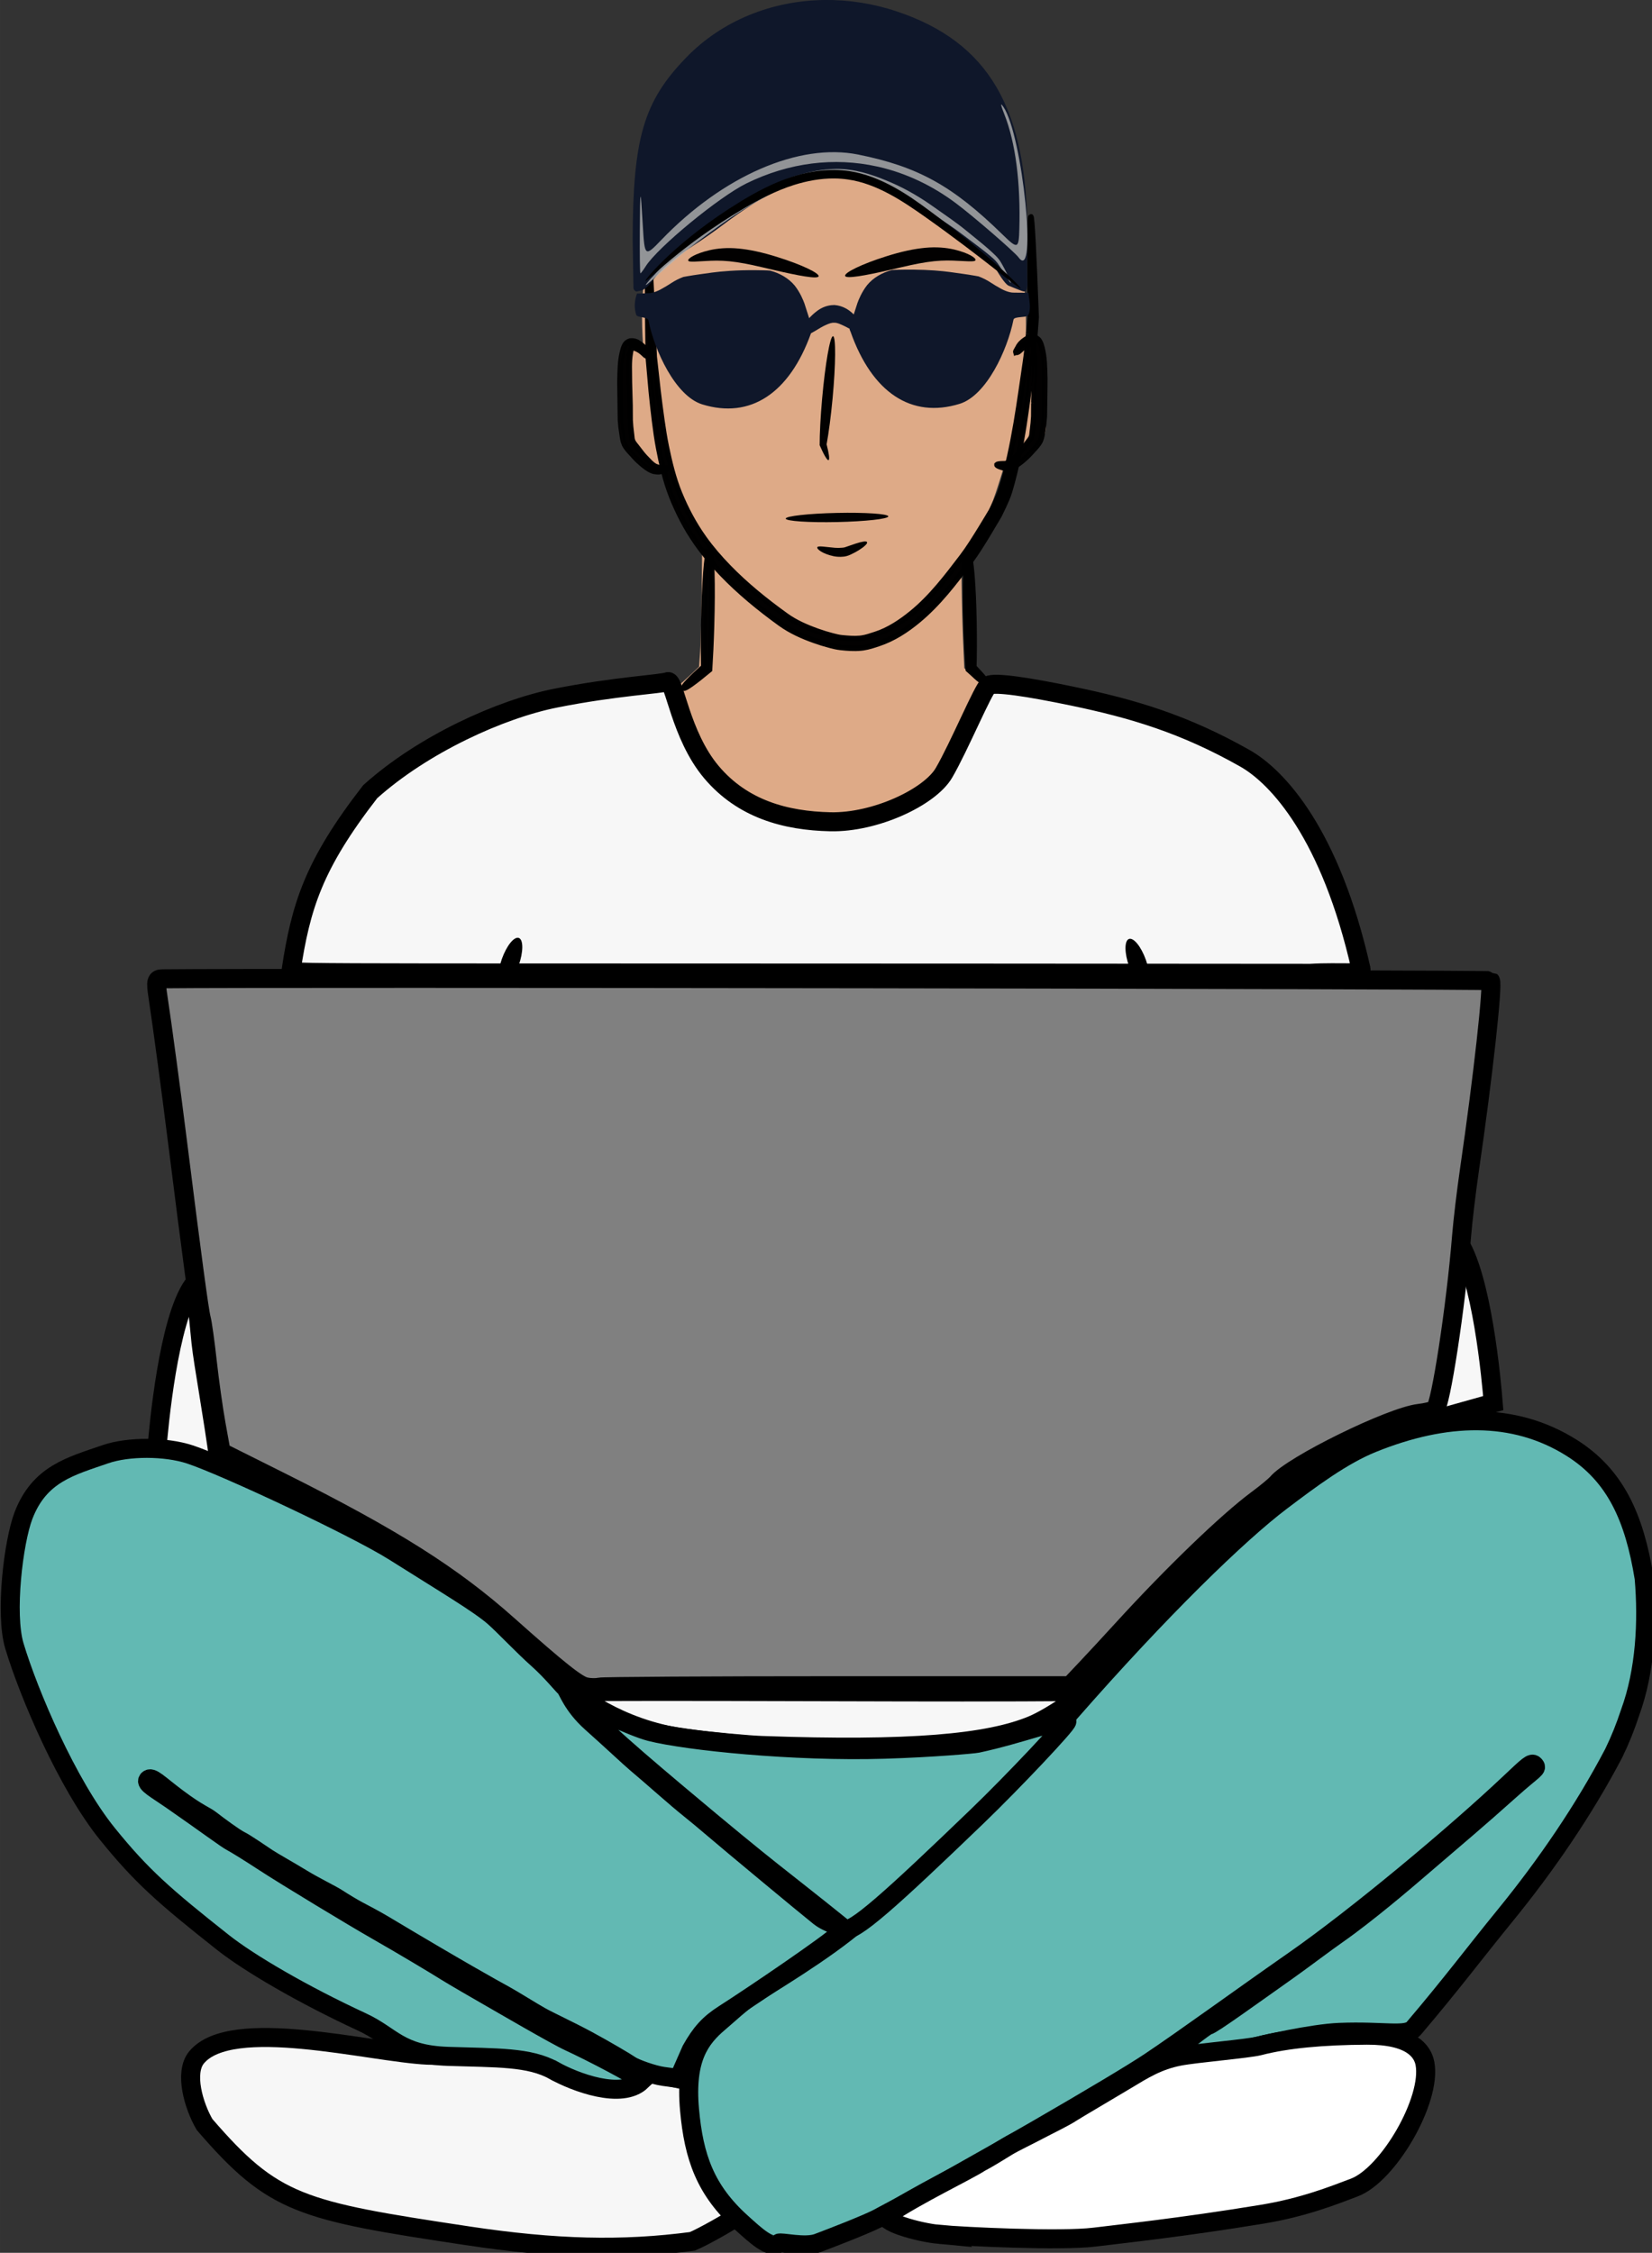 <?xml version="1.0" encoding="UTF-8" standalone="no"?>
<!-- Created with Inkscape (http://www.inkscape.org/) -->

<svg
   width="328.732"
   height="448.228"
   viewBox="0 0 86.977 118.594"
   version="1.1"
   id="svg1"
   inkscape:version="1.3.2 (091e20e, 2023-11-25, custom)"
   sodipodi:docname="imdamian_profile_img_v1.svg"
   inkscape:export-filename="..\imdamian_profile_img.png"
   inkscape:export-xdpi="96"
   inkscape:export-ydpi="96"
   xml:space="preserve"
   xmlns:inkscape="http://www.inkscape.org/namespaces/inkscape"
   xmlns:sodipodi="http://sodipodi.sourceforge.net/DTD/sodipodi-0.dtd"
   xmlns="http://www.w3.org/2000/svg"
   xmlns:svg="http://www.w3.org/2000/svg"><rect x="0" y="0" width="86.977" height="118.594" fill="#333333" stroke="none"/><style
     id="style1">#eyebrows {  }
</style><sodipodi:namedview
     id="namedview1"
     pagecolor="#ffffff"
     bordercolor="#999999"
     borderopacity="1"
     inkscape:showpageshadow="2"
     inkscape:pageopacity="0"
     inkscape:pagecheckerboard="0"
     inkscape:deskcolor="#d1d1d1"
     inkscape:document-units="mm"
     inkscape:zoom="0.64"
     inkscape:cx="100.78125"
     inkscape:cy="75.78125"
     inkscape:window-width="1522"
     inkscape:window-height="993"
     inkscape:window-x="389"
     inkscape:window-y="750"
     inkscape:window-maximized="0"
     inkscape:current-layer="g7"
     showgrid="true"
     inkscape:export-bgcolor="#ffffffff"
     showguides="false"><inkscape:grid
       id="grid1"
       units="mm"
       originx="-20.916"
       originy="-11.735"
       spacingx="1"
       spacingy="1"
       empcolor="#0099e5"
       empopacity="0.302"
       color="#0099e5"
       opacity="0.149"
       empspacing="5"
       dotted="false"
       gridanglex="30"
       gridanglez="30"
       visible="true" /></sodipodi:namedview><defs
     id="defs1"><inkscape:path-effect
       effect="skeletal"
       id="path-effect1"
       is_visible="true"
       lpeversion="1"
       pattern="M 0,4.992 C 0,2.236 2.236,0 4.992,0 c 2.756,0 4.992,2.236 4.992,4.992 0,2.756 -2.236,4.992 -4.992,4.992 C 2.236,9.984 0,7.748 0,4.992 Z"
       copytype="single_stretched"
       prop_scale="0.075"
       scale_y_rel="false"
       spacing="0"
       normal_offset="0"
       tang_offset="0"
       prop_units="false"
       vertical_pattern="false"
       hide_knot="false"
       fuse_tolerance="0" /><inkscape:path-effect
       effect="skeletal"
       id="path-effect263605-5-40"
       is_visible="true"
       lpeversion="1"
       pattern="M 0,18.868 C 0,8.453 8.453,0 18.868,0 c 10.415,0 18.868,8.453 18.868,18.868 0,10.415 -8.453,18.868 -18.868,18.868 C 8.453,37.736 0,29.283 0,18.868 Z"
       copytype="single_stretched"
       prop_scale="0.144"
       scale_y_rel="false"
       spacing="0"
       normal_offset="0"
       tang_offset="0"
       prop_units="false"
       vertical_pattern="false"
       hide_knot="false"
       fuse_tolerance="0" /><inkscape:path-effect
       effect="skeletal"
       id="path-effect263606-0-7"
       is_visible="true"
       lpeversion="1"
       pattern="M 0,18.868 C 0,8.453 8.453,0 18.868,0 c 10.415,0 18.868,8.453 18.868,18.868 0,10.415 -8.453,18.868 -18.868,18.868 C 8.453,37.736 0,29.283 0,18.868 Z"
       copytype="single_stretched"
       prop_scale="0.13"
       scale_y_rel="false"
       spacing="0"
       normal_offset="0"
       tang_offset="0"
       prop_units="false"
       vertical_pattern="false"
       hide_knot="false"
       fuse_tolerance="0" /><inkscape:path-effect
       effect="skeletal"
       id="path-effect263607-7-8"
       is_visible="true"
       lpeversion="1"
       pattern="M 0,18.868 C 0,8.453 8.453,0 18.868,0 c 10.415,0 18.868,8.453 18.868,18.868 0,10.415 -8.453,18.868 -18.868,18.868 C 8.453,37.736 0,29.283 0,18.868 Z"
       copytype="single_stretched"
       prop_scale="0.129"
       scale_y_rel="false"
       spacing="0"
       normal_offset="0"
       tang_offset="0"
       prop_units="false"
       vertical_pattern="false"
       hide_knot="false"
       fuse_tolerance="0" /><inkscape:path-effect
       effect="skeletal"
       id="path-effect263608-84-3"
       is_visible="true"
       lpeversion="1"
       pattern="M 0,18.868 C 0,8.453 8.453,0 18.868,0 c 10.415,0 18.868,8.453 18.868,18.868 0,10.415 -8.453,18.868 -18.868,18.868 C 8.453,37.736 0,29.283 0,18.868 Z"
       copytype="single_stretched"
       prop_scale="0.145"
       scale_y_rel="false"
       spacing="0"
       normal_offset="0"
       tang_offset="0"
       prop_units="false"
       vertical_pattern="false"
       hide_knot="false"
       fuse_tolerance="0" /><inkscape:path-effect
       effect="skeletal"
       id="path-effect263608-8-6-4"
       is_visible="true"
       lpeversion="1"
       pattern="M 0,18.868 C 0,8.453 8.453,0 18.868,0 c 10.415,0 18.868,8.453 18.868,18.868 0,10.415 -8.453,18.868 -18.868,18.868 C 8.453,37.736 0,29.283 0,18.868 Z"
       copytype="single_stretched"
       prop_scale="0.158"
       scale_y_rel="false"
       spacing="0"
       normal_offset="0"
       tang_offset="0"
       prop_units="false"
       vertical_pattern="false"
       hide_knot="false"
       fuse_tolerance="0" /><inkscape:path-effect
       effect="skeletal"
       id="path-effect263597-6-3-2-9-6"
       is_visible="true"
       lpeversion="1"
       pattern="M 0,18.868 C 0,8.453 8.453,0 18.868,0 c 10.415,0 18.868,8.453 18.868,18.868 0,10.415 -8.453,18.868 -18.868,18.868 C 8.453,37.736 0,29.283 0,18.868 Z"
       copytype="single_stretched"
       prop_scale="0.157"
       scale_y_rel="false"
       spacing="0"
       normal_offset="0"
       tang_offset="0"
       prop_units="false"
       vertical_pattern="false"
       hide_knot="false"
       fuse_tolerance="0" /><inkscape:path-effect
       effect="skeletal"
       id="path-effect263601-0-0-0-50"
       is_visible="true"
       lpeversion="1"
       pattern="M 0,18.868 C 0,8.453 8.453,0 18.868,0 c 10.415,0 18.868,8.453 18.868,18.868 0,10.415 -8.453,18.868 -18.868,18.868 C 8.453,37.736 0,29.283 0,18.868 Z"
       copytype="single_stretched"
       prop_scale="0.133"
       scale_y_rel="false"
       spacing="0"
       normal_offset="0"
       tang_offset="0"
       prop_units="false"
       vertical_pattern="false"
       hide_knot="false"
       fuse_tolerance="0" /><inkscape:path-effect
       effect="skeletal"
       id="path-effect263602-8-26-6-4"
       is_visible="true"
       lpeversion="1"
       pattern="M 0,18.868 C 0,8.453 8.453,0 18.868,0 c 10.415,0 18.868,8.453 18.868,18.868 0,10.415 -8.453,18.868 -18.868,18.868 C 8.453,37.736 0,29.283 0,18.868 Z"
       copytype="single_stretched"
       prop_scale="0.134"
       scale_y_rel="false"
       spacing="0"
       normal_offset="0"
       tang_offset="0"
       prop_units="false"
       vertical_pattern="false"
       hide_knot="false"
       fuse_tolerance="0" /><inkscape:path-effect
       effect="spiro"
       id="path-effect2-6"
       is_visible="true"
       lpeversion="1" /><inkscape:path-effect
       effect="skeletal"
       id="path-effect3-46"
       is_visible="true"
       lpeversion="1"
       pattern="M 0,4.992 C 0,2.236 2.236,0 4.992,0 c 2.756,0 4.992,2.236 4.992,4.992 0,2.756 -2.236,4.992 -4.992,4.992 C 2.236,9.984 0,7.748 0,4.992 Z"
       copytype="single_stretched"
       prop_scale="0.272"
       scale_y_rel="false"
       spacing="0"
       normal_offset="0"
       tang_offset="0"
       prop_units="false"
       vertical_pattern="false"
       hide_knot="false"
       fuse_tolerance="0" /><inkscape:path-effect
       effect="spiro"
       id="path-effect2-0-1"
       is_visible="true"
       lpeversion="1" /><inkscape:path-effect
       effect="skeletal"
       id="path-effect3-6-7"
       is_visible="true"
       lpeversion="1"
       pattern="M 0,4.992 C 0,2.236 2.236,0 4.992,0 c 2.756,0 4.992,2.236 4.992,4.992 0,2.756 -2.236,4.992 -4.992,4.992 C 2.236,9.984 0,7.748 0,4.992 Z"
       copytype="single_stretched"
       prop_scale="0.272"
       scale_y_rel="false"
       spacing="0"
       normal_offset="0"
       tang_offset="0"
       prop_units="false"
       vertical_pattern="false"
       hide_knot="false"
       fuse_tolerance="0" /><inkscape:path-effect
       effect="bspline"
       id="path-effect263593-3-7-3-0-3"
       is_visible="true"
       lpeversion="1.3"
       weight="33.333"
       steps="2"
       helper_size="0"
       apply_no_weight="true"
       apply_with_weight="true"
       only_selected="false"
       uniform="false" /><inkscape:path-effect
       effect="skeletal"
       id="path-effect263594-9-8-72-1-4"
       is_visible="true"
       lpeversion="1"
       pattern="M 0,18.868 C 0,8.453 8.453,0 18.868,0 c 10.415,0 18.868,8.453 18.868,18.868 0,10.415 -8.453,18.868 -18.868,18.868 C 8.453,37.736 0,29.283 0,18.868 Z"
       copytype="single_stretched"
       prop_scale="0.209"
       scale_y_rel="false"
       spacing="0"
       normal_offset="0"
       tang_offset="0"
       prop_units="false"
       vertical_pattern="false"
       hide_knot="false"
       fuse_tolerance="0" /><inkscape:path-effect
       effect="bspline"
       id="path-effect263593-3-3-2-1-7-3"
       is_visible="true"
       lpeversion="1.3"
       weight="33.333"
       steps="2"
       helper_size="0"
       apply_no_weight="true"
       apply_with_weight="true"
       only_selected="false"
       uniform="false" /><inkscape:path-effect
       effect="skeletal"
       id="path-effect263594-9-7-1-9-2-0"
       is_visible="true"
       lpeversion="1"
       pattern="M 0,18.868 C 0,8.453 8.453,0 18.868,0 c 10.415,0 18.868,8.453 18.868,18.868 0,10.415 -8.453,18.868 -18.868,18.868 C 8.453,37.736 0,29.283 0,18.868 Z"
       copytype="single_stretched"
       prop_scale="0.219"
       scale_y_rel="false"
       spacing="0"
       normal_offset="0"
       tang_offset="0"
       prop_units="false"
       vertical_pattern="false"
       hide_knot="false"
       fuse_tolerance="0" /><clipPath
       clipPathUnits="userSpaceOnUse"
       id="clipPath263470-6-7-6-5-4-0"><path
         id="path263471-9-7-41-9-4-5"
         style="fill:#ff0000;fill-opacity:1;fill-rule:nonzero;stroke:none"
         d="m 813.998,1171 v 493.719 H 1172.375 c 0.016,-2.446 -0.02,-4.894 0.01,-7.34 0.107,-9.318 0.41,-18.634 0.615,-27.951 2.103,-48.59 7.644,-97.025 15.391,-145.029 1.347,-8.345 2.897,-16.655 4.346,-24.983 3.592,-19.238 7.589,-38.423 12.52,-57.369 2.026,-7.787 4.477,-16.701 7.555,-24.227 1.263,-3.089 2.885,-6.021 4.326,-9.031 4.826,-6.436 6.115,-9.566 13.443,-13.598 10.171,-5.596 22.995,-6.481 35.07,-6.453 4.025,0.01 7.966,0.122 11.699,0.193 11.664,2.063 14.972,1.609 25.67,8.057 3.251,1.959 6.306,4.277 9.273,6.723 1.192,-0.261 2.439,-0.454 3.803,-0.494 3.834,-0.114 5.929,4.871 8.893,7.307 0.302,1.066 0.652,2.121 0.984,3.18 V 1171 Z m 453.893,191.867 c -9.872,-0.127 -21.287,0.261 -28.984,3.754 -4.952,2.247 -5.651,4.156 -9.045,8.33 -1.239,2.524 -2.641,4.975 -3.715,7.574 -2.94,7.117 -5.238,15.525 -7.154,22.883 -4.854,18.636 -8.791,37.507 -12.326,56.432 -1.431,8.218 -2.963,16.419 -4.293,24.654 -7.655,47.414 -13.141,95.254 -15.236,143.246 -0.204,9.213 -0.505,18.424 -0.611,27.639 -0.028,2.446 -0.013,4.893 -0.031,7.34 h 95.373 c -5.875,-2.655 -4.168,-5.18 -3.402,-13.52 1.5,-10.848 3.185,-21.669 5.09,-32.453 0.243,-1.375 2.212,-13.216 3.309,-15.67 0.767,-1.718 2.186,-3.062 3.279,-4.594 0.875,0.48 1.809,0.887 2.744,1.291 0.655,-3.05 1.297,-6.103 1.938,-9.156 -3.648,0.686 -7.888,-0.842 -11.721,-0.842 -0.955,-2.396 -2.32,-4.667 -2.863,-7.188 -1.736,-8.064 -1.926,-23.816 -2.246,-31.145 -0.902,-20.653 -1.883,-41.305 -3.395,-61.924 -0.442,-5.327 -0.689,-8.39 -0.971,-11.803 -1.961,-1.006 -4.256,-2.88 -6.986,-5.926 -1.115,-1.244 0.122,-18.533 0.186,-19.719 0.698,-7.652 0.18,-21.353 11.06,-13.807 2.72,-10.688 5.442,-21.419 8.727,-31.926 2.004,-6.409 3.974,-12.847 6.531,-19.057 2.025,-4.918 4.119,-10.557 7.322,-15.156 -4.059,-2.982 -8.414,-5.474 -13.149,-7.07 -3.303,-1.114 -6.845,-1.324 -10.268,-1.986 -2.752,-0.061 -5.869,-0.161 -9.158,-0.203 z m 43.234,18.764 c -0.946,4.116 -3.672,7.675 -5.17,11.645 -2.188,5.8 -4.12,11.698 -5.951,17.621 -3.879,12.547 -6.772,24.448 -10.025,37.145 -1.205,4.675 -2.352,9.367 -3.617,14.025 0.961,8.763 1.511,16.407 2.332,26.283 0.63,8.57 1.124,17.147 1.603,25.727 1.372,-3.69 4.18,-10.804 5.643,-12.848 1.842,-2.573 4.43,-4.521 6.644,-6.781 3.528,0.699 7.429,0.37 10.584,2.098 1.44,0.788 2.622,3.787 3.512,6.754 -0.06,-11.189 -0.158,-22.377 -0.158,-33.566 -5.688,0.703 -9.579,-5.773 -3.738,-13.654 0.883,-1.192 2.305,-3.141 3.723,-5.018 0,-8.805 0.014,-17.61 -0.01,-26.414 0.191,-3.666 0.167,-8.544 1.338,-12.766 -0.585,-8.858 -1.395,-17.712 -2.693,-24.908 -0.09,-0.501 -0.23,-0.991 -0.344,-1.486 -1.198,-1.311 -2.414,-2.57 -3.672,-3.856 z m -5.875,146.793 c -3.454,3.745 -3.524,4.455 -13.23,5.775 -0.223,-0.348 -0.493,-0.674 -0.734,-1.014 0.28,5.871 0.58,11.741 0.836,17.613 0.165,3.774 0.275,9.234 0.559,14.783 0.447,-1.258 0.886,-2.519 1.32,-3.781 0.93,-2.704 4.564,-14.213 6.469,-17.68 0.829,-1.51 2.155,-2.687 3.232,-4.031 1.939,1.243 4.194,2.168 6.328,3.217 -0.663,-2.492 -1.206,-5.005 -1.682,-7.533 -0.631,-0.861 -1.226,-1.84 -1.822,-2.981 -0.521,-0.997 -0.581,-2.175 -0.898,-3.254 -0.23,-0.78 -0.247,-0.751 -0.377,-1.115 z m 13.549,61.496 c -1.742,8.557 -6.151,30.13 -8.949,38.285 -1.394,4.061 -3.608,7.793 -5.412,11.69 -1.818,-0.392 -3.722,-0.56 -5.609,-0.775 -0.276,1.249 -0.531,2.503 -0.817,3.75 -0.336,1.47 -4.188,17.824 -5.422,21.377 -0.043,0.125 -0.082,0.324 -0.121,0.473 h 28.754 c 0.244,-11.558 0.459,-18.371 0.719,-37.822 -1.667,-12.378 -2.314,-23.5 -3.143,-36.977 z m -39.766,70.281 c -0.093,0.01 -0.148,5e-4 -0.242,0.01 -0.116,0.01 0.122,0.422 0.156,0.31 0.032,-0.104 0.054,-0.212 0.086,-0.316 z" /></clipPath><inkscape:path-effect
       effect="spiro"
       id="path-effect13-6"
       is_visible="true"
       lpeversion="1" /><inkscape:path-effect
       effect="skeletal"
       id="path-effect14-1"
       is_visible="true"
       lpeversion="1"
       pattern="M 0,4.992 C 0,2.236 2.236,0 4.992,0 c 2.756,0 4.992,2.236 4.992,4.992 0,2.756 -2.236,4.992 -4.992,4.992 C 2.236,9.984 0,7.748 0,4.992 Z"
       copytype="single_stretched"
       prop_scale="0.134"
       scale_y_rel="false"
       spacing="0"
       normal_offset="0"
       tang_offset="0"
       prop_units="false"
       vertical_pattern="false"
       hide_knot="false"
       fuse_tolerance="0" /><inkscape:path-effect
       effect="skeletal"
       id="path-effect1-0"
       is_visible="true"
       lpeversion="1"
       pattern="M 0,4.992 C 0,2.236 2.236,0 4.992,0 c 2.756,0 4.992,2.236 4.992,4.992 0,2.756 -2.236,4.992 -4.992,4.992 C 2.236,9.984 0,7.748 0,4.992 Z"
       copytype="single_stretched"
       prop_scale="0.075"
       scale_y_rel="false"
       spacing="0"
       normal_offset="0"
       tang_offset="0"
       prop_units="false"
       vertical_pattern="false"
       hide_knot="false"
       fuse_tolerance="0" /></defs><g
     inkscape:label="imdamian"
     inkscape:groupmode="layer"
     id="layer1"
     transform="translate(-20.916,-11.735)"><g
       id="facial_features-4"
       transform="matrix(0.358,0,0,0.358,22.42,6.827)"
       style="fill:#000000"
       inkscape:export-filename="..\imdamian_profile_img_v1.png"
       inkscape:export-xdpi="96"
       inkscape:export-ydpi="96"
       inkscape:label="facial_features"><path
         id="face-2"
         style="fill:#deaa87;fill-opacity:1;stroke-width:0.281"
         d="m 67.315,28.137 c -1.258,0.017 -2.712,0.156 -4.508,0.42 -6.657,0.978 -11.568,3.508 -16.659,8.584 -2.325,2.317 -7.752,3.095 -7.853,5.889 l -1.148,1.966 c -0.522,4.3 -0.134,9.48 0.086,11.516 -1.157,-1.263 -3.286,-2.856 -3.567,-1.504 -0.772,3.721 -0.625,13.849 0.217,14.953 2.292,3.005 3.707,4.154 4.873,3.957 l 1.115,-0.188 0.34,1.35 c 0.842,3.342 3,7.75 5.191,10.601 l 0.857,1.114 -0.069,6.6 c -0.038,3.63 -0.144,7.643 -0.236,8.919 l -0.167,2.32 -1.343,1.272 c -0.739,0.699 -1.567,1.435 -1.84,1.635 -1.059,0.775 3.982,10.266 7.35,14.747 2.156,2.868 10.894,4.926 13.518,5.394 7.581,1.35 18.167,-2.877 21.506,-8.726 2.137,-3.744 5.166,-11.578 4.656,-11.748 -0.21,-0.07 -0.856,-0.631 -1.435,-1.245 l -1.053,-1.118 -0.174,-3.967 c -0.096,-2.182 -0.201,-6.135 -0.233,-8.785 l -0.059,-4.818 1.851,-2.779 c 2.655,-3.988 3.067,-5.502 4.431,-9.816 l 0.479,-1.514 1.074,0.173 c 1.166,-0.139 1.143,-0.167 1.788,-0.697 0.391,-0.321 1.52,-1.331 2.252,-2.341 1.462,-2.017 1.351,-2.107 1.344,-5.841 -0.106,-9.945 0.13,-11.367 -2.255,-10.198 -0.219,0.107 -0.545,0.432 -0.883,0.791 -0.018,-0.503 -0.111,-1.125 -0.032,-1.675 0.092,-0.644 0.065,-7.991 -0.473,-9.05 -1.099,-2.16 -2.244,-1.735 -5.199,-4.594 -2.059,-1.991 -5.046,-4.033 -9.594,-6.557 -4.366,-2.423 -8.393,-4.182 -10.815,-4.723 -1.012,-0.226 -2.074,-0.332 -3.332,-0.315 z"
         inkscape:label="face_color"
         transform="matrix(0.943,0,0,0.943,55.431,13.078)"
         sodipodi:nodetypes="csscccsssccccscccssssccccccccccsscsccsssscc" /><g
         id="g8-5"
         inkscape:label="face_border"
         style="fill:#000000;stroke:#000000;stroke-width:0.8;stroke-dasharray:none;stroke-opacity:1"><path
           style="opacity:0.99;fill:#000000;fill-opacity:1;stroke:#000000;stroke-width:3.023;stroke-dasharray:none;stroke-opacity:1"
           d="m 2327.17,-244.574 c 0.63,-0.017 1.799,21.655 3.246,57.968 0.666,5.903 1.367,12.194 2.101,18.842 0.627,5.226 1.331,10.783 2.142,16.413 0.683,4.745 1.445,9.76 2.464,14.678 1.736,8.353 3.851,17.378 7.303,25.799 3.469,8.485 7.927,16.993 13.607,24.935 4.013,5.618 8.607,10.958 13.657,16.151 9.407,9.675 20.105,18.399 31.839,26.839 5.188,3.75 11.255,6.406 17.66,8.689 2.687,0.95 5.415,1.801 8.178,2.511 1.819,0.458 3.533,0.9 5.152,1.05 3.452,0.324 6.828,0.631 9.999,0.319 0.352,-0.035 0.701,-0.077 1.047,-0.127 2.405,-0.309 4.912,-1.214 7.596,-2.073 7.367,-2.361 14.045,-6.817 20.133,-11.755 10.844,-8.814 19.642,-20.418 27.875,-31.235 3.806,-5.007 7.185,-10.501 10.472,-15.818 1.438,-2.329 2.848,-4.654 4.231,-6.969 0.423,-0.707 0.842,-1.413 1.258,-2.117 l 0,0 0,-2e-5 0,0 c 0.114,-0.193 0.227,-0.385 0.34,-0.577 0,0 0,0 0,0 0.015,-0.023 0.03,-0.047 0.045,-0.07 0,0 0,0 0,0 -0,0.002 0.024,-0.041 0.023,-0.039 -0,0.002 0.01,-0.016 0.01,-0.014 0.745,-1.517 1.486,-3.025 2.224,-4.526 1.222,-2.599 2.384,-5.038 3.151,-7.517 7.281,-23.197 10.585,-51.326 13.418,-70.053 0.804,-5.317 1.353,-10.854 1.854,-15.788 -6e-4,0.006 0.92,-9.497 0.919,-9.491 -0.381,-34.948 -0.308,-55.752 0.309,-55.767 0.617,-0.015 1.68,20.771 2.967,55.865 -4e-4,0.005 -0.689,9.692 -0.69,9.697 -0.385,4.956 -0.82,10.544 -1.538,16.023 -2.458,18.818 -5.333,46.904 -12.582,70.947 -0.894,2.922 -2.122,5.602 -3.339,8.218 -0.757,1.571 -1.519,3.151 -2.285,4.739 -0,0.002 -0.01,0.013 -0.01,0.015 -0,0.002 -0.022,0.039 -0.023,0.041 0,0 0,0 0,0 -0.044,0.079 -0.088,0.158 -0.133,0.236 0,10e-7 0,3e-6 0,4e-6 -0.113,0.197 -0.227,0.393 -0.341,0.589 l 0,0 0,1.7e-5 0,0 c -0.415,0.717 -0.833,1.433 -1.254,2.15 -1.376,2.346 -2.781,4.703 -4.216,7.066 -3.242,5.346 -6.672,10.993 -10.648,16.301 -8.152,10.901 -17.17,22.828 -28.625,32.265 -6.335,5.229 -13.582,10.015 -21.867,12.745 -2.588,0.856 -5.403,1.834 -8.53,2.291 -0.427,0.057 -0.853,0.104 -1.277,0.144 -3.83,0.357 -7.554,0.051 -11.05,-0.315 -2.153,-0.225 -4.138,-0.717 -5.97,-1.201 -2.938,-0.76 -5.817,-1.662 -8.631,-2.663 -6.666,-2.352 -13.182,-5.265 -18.985,-9.442 -11.881,-8.592 -22.78,-17.585 -32.407,-27.606 -5.161,-5.374 -9.879,-10.951 -14.021,-16.849 -5.866,-8.363 -10.411,-17.246 -13.893,-26.065 -3.518,-8.93 -5.581,-18.227 -7.197,-26.701 -0.973,-5.088 -1.666,-10.192 -2.269,-14.977 -0.719,-5.702 -1.322,-11.3 -1.845,-16.567 -0.601,-6.717 -1.161,-13.068 -1.68,-19.024 -0.533,-36.453 -0.544,-58.162 0.085,-58.18 z"
           id="path263604-4-7"
           inkscape:path-effect="#path-effect263605-5-40"
           inkscape:original-d="m 2327.1696,-244.57384 1.5805,58.07384 c 0,0 2.9528,33.69611 6.25,50.25 1.7732,8.90272 3.8661,17.8267 7.25,26.25 3.5999,8.9609 8.1691,17.618974 13.75,25.499998 4.2957,6.066081 8.6739,11.154816 13.8391,16.5 9.2139,9.535015 21.2243,19.362065 32.1226,27.222501 10.5478,7.607601 27.5493,12.30689 32.2883,12.7775 11.1242,1.104698 13.4575,0.0469 19.75,-2 7.7064,-2.506862 14.7286,-7.117407 21,-12.25 10.9628,-8.972098 19.7185,-20.440957 28.25,-31.750001 6.1818,-8.194329 16.5,-25.999998 16.5,-25.999998 0,0 4.1616,-8.14904 5.5,-12.5 7.0259,-22.83997 9.6646,-46.83774 13,-70.5 1.1921,-8.45714 2.5,-25.5 2.5,-25.5 l -1.3292,-55.81598"
           sodipodi:nodetypes="ccssssssssscsscc"
           transform="matrix(0.265,0,0,0.265,-525.545,115.623)" /><path
           style="opacity:0.99;fill:#000000;fill-opacity:1;stroke:#000000;stroke-width:3.023;stroke-dasharray:none;stroke-opacity:1"
           d="m 2504.75,-76.375 c 1.399,-0.034 2.753,16.67 3.125,37.019 0.172,9.435 0.121,18.249 -0.077,24.93 4.94,5.113 7.969,8.894 7.452,9.426 -0.52,0.534 -4.442,-2.451 -10.548,-8.074 -0.514,-6.531 -0.99,-15.439 -1.276,-25.147 -0.623,-21.147 -0.074,-38.121 1.324,-38.155 z"
           id="path263605-9-0"
           inkscape:path-effect="#path-effect263606-0-7"
           inkscape:original-d="m 2504.7501,-76.375002 1.5,62.625002 9,8.7499999"
           transform="matrix(0.265,0,0,0.265,-525.545,115.623)" /><path
           style="opacity:0.99;fill:#000000;fill-opacity:1;stroke:#000000;stroke-width:3.023;stroke-dasharray:none;stroke-opacity:1"
           d="m 2361,-78.75 c 1.404,0.032 1.902,18.51 1.23,41.538 -0.265,9.09 -0.667,17.551 -1.099,24.232 -8.35,6.973 -13.832,10.866 -14.381,10.23 -0.547,-0.634 4.015,-5.412 11.119,-11.77 -0.122,-6.759 -0.136,-15.099 0.013,-23.933 0.372,-22.145 1.712,-40.33 3.118,-40.297 z"
           id="path263606-1-8"
           inkscape:path-effect="#path-effect263607-7-8"
           inkscape:original-d="m 2361.0001,-78.750002 -1.5,65.000002 -12.75,10.9999999"
           transform="matrix(0.265,0,0,0.265,-525.545,115.623)" /><path
           style="opacity:0.99;fill:#000000;fill-opacity:1;stroke:#000000;stroke-width:3.023;stroke-dasharray:none;stroke-opacity:1"
           d="m 2328.768,-186.013 c -0.073,0.236 -0.64,0.246 -1.482,-0.257 -0.494,-0.277 -1.001,-0.645 -1.629,-1.152 -0.866,-0.698 -1.817,-1.648 -2.944,-2.419 -0.703,-0.49 -1.511,-0.939 -2.442,-1.342 -1.004,-0.332 -1.998,-0.762 -2.358,-0.438 0.022,-0.067 -0.035,0.159 -0.179,0.397 -0.306,0.647 -0.401,1.505 -0.62,2.655 0,0 0,0 0,0 -0.864,5.07 -0.464,9.341 -0.468,16.11 0.146,4.068 0.267,8.346 0.358,12.762 0,1e-5 0,0.111 0,0.111 0.029,2.753 0.044,5.453 0.047,8.082 0.12,2.479 0.351,4.891 0.661,7.215 v 0 c 0.3,1.938 0.231,3.32 0.679,4.254 v 0 c 0.401,1.22 1.746,2.602 2.897,4.167 l 0,0 c 1.601,2.115 2.909,3.814 4.406,5.374 l 0,0 c 2.055,2.085 3.146,3.413 4.839,4.428 0.341,0.243 0.877,0.423 1.406,0.609 l 0,0 c 0.252,0.085 0.492,0.161 0.726,0.23 l 0,0 0,1e-5 0,0 c 0.194,0.039 0.26,0.082 0.232,0.089 l 0,0 c -0.062,0.017 -0.015,0.013 0.128,0.012 h 0 c 0.188,2.4e-4 0.388,-0.001 0.572,-0.002 l 0,0 c 0.627,-0.003 1.177,0.002 1.673,0.017 l 0,0 c 0.696,0.022 1.252,0.066 1.66,0.135 l 0,0 c 0.24,0.04 0.428,0.089 0.562,0.146 l 0,0 c 0,0 0,0 0,0 0.072,0.03 0.128,0.063 0.168,0.099 l 0,0 c 0,0 0,0 0,0 0.052,0.116 0.073,0.123 0.076,0.124 2e-4,3e-5 2e-4,4e-5 2e-4,4e-5 0,0 0,0 -2e-4,9e-5 -0,0.001 -0.021,0.015 -0.038,0.14 0,0 0,0 0,0 l 0,0 c -0.029,0.045 -0.074,0.093 -0.134,0.142 0,0 0,0 0,0 l 0,0 c -0.113,0.092 -0.28,0.192 -0.499,0.297 l 0,0 c -0.372,0.179 -0.897,0.377 -1.561,0.59 l 0,0 c -0.466,0.149 -1.012,0.31 -1.618,0.471 l 0,0 c -0.182,0.049 -0.376,0.099 -0.578,0.147 -0.034,0.021 -0.166,0.052 -0.411,0.069 l 0,0 c -0.319,0.007 -0.533,-0.014 -0.637,-0.024 l 0,0 0,0 0,0 c -0.293,-0.019 -0.591,-0.048 -0.896,-0.086 l 0,0 c -0.589,-0.062 -1.337,-0.182 -2.157,-0.509 -2.298,-0.959 -4.089,-2.42 -6.209,-4.234 l 0,0 c -1.86,-1.576 -3.509,-3.34 -5.273,-5.365 l 0,0 c -1.08,-1.18 -2.711,-2.764 -3.865,-5.07 -0.887,-2.096 -1.038,-3.954 -1.266,-5.468 -0.426,-2.497 -0.749,-5.108 -0.93,-7.811 -0.054,-2.66 -0.098,-5.394 -0.129,-8.182 0,-2.5e-4 -0,-0.112 -0,-0.112 -0.091,-4.437 -0.146,-8.737 -0.168,-12.824 0.154,-6.45 0.109,-11.514 1.477,-17.036 0,0 0,-1e-5 0,-1e-5 0.26,-1.116 0.601,-2.352 1.285,-3.619 0.516,-1.037 1.53,-1.865 2.867,-2.256 2.192,-0.296 3.83,0.466 4.842,1.197 1.067,0.652 1.978,1.384 2.733,2.15 1.103,1.131 2.012,2.509 2.514,3.249 0.191,0.277 1.011,1.499 1.042,1.545 0.439,0.578 0.665,1.113 0.642,1.189 z"
           id="path263607-4-8"
           inkscape:path-effect="#path-effect263608-84-3"
           inkscape:original-d="m 2328.7679,-186.01327 c -1.149,-0.35356 -3.5356,-3.53554 -5.1265,-4.90556 -0.8176,-0.70405 -4.0197,-3.09747 -6.1872,-2.56326 -1.3406,0.3304 -1.8948,1.7194 -2.4749,4.46361 -1.0239,4.84372 -0.9009,10.61585 -0.9723,16.57281 -0.052,4.30217 0.2652,12.9047 0.2652,12.9047 0,0 -0.07,5.42558 0.088,8.13173 0.1464,2.51408 0.4156,5.0235 0.7955,7.51301 0.2493,1.63363 0.3065,3.34886 0.9723,4.86136 0.7686,1.74615 2.1772,3.13806 3.3808,4.61829 1.5201,1.86946 3.0781,3.72523 4.8393,5.36959 1.7103,1.59683 3.425,3.29746 5.5242,4.33103 0.9344,0.46006 2.8064,0.7734 3.0273,0.7734 0.221,0 4.8393,-0.66291 4.8393,-0.66291"
           sodipodi:nodetypes="csssscsssssssc"
           transform="matrix(0.265,0,0,0.265,-525.545,115.623)" /><path
           style="opacity:0.99;fill:#000000;fill-opacity:1;stroke:#000000;stroke-width:3.023;stroke-dasharray:none;stroke-opacity:1"
           d="m 2327.268,-187.138 c -0.114,0.369 -1.152,0.267 -2.365,-0.954 -0.514,-0.449 -1.449,-1.374 -2.149,-1.796 -0.708,-0.46 -1.525,-0.894 -2.486,-1.287 0,0 0,0 0,0 -0.994,-0.307 -2.01,-0.721 -2.339,-0.382 0.032,-0.046 0.031,0.124 -0.115,0.376 -0.29,0.638 -0.368,1.477 -0.581,2.639 -0.818,5.08 -0.39,9.177 -0.373,16.084 0.16,4.088 0.292,8.405 0.389,12.87 0,-2.6e-4 0.01,0.805 0.01,0.804 0.026,2.472 0.04,4.901 0.043,7.273 0.119,2.468 0.348,4.871 0.654,7.187 l 0,0 c 0.304,1.957 0.227,3.318 0.654,4.197 l 0,0 c 0.367,1.17 1.697,2.538 2.853,4.123 l 0,0 0,1e-5 0,0 c 1.594,2.119 2.885,3.813 4.366,5.373 l 0,0 c 2.053,2.099 3.107,3.416 4.774,4.436 l 0,0 c 0.318,0.239 0.843,0.422 1.369,0.614 l 0,0 c 0.249,0.087 0.486,0.166 0.718,0.237 l 0,0 0,0 0,0 c 0.199,0.041 0.257,0.084 0.212,0.092 l 0,0 c -0.077,0.018 -0.034,0.016 0.114,0.016 l 0,0 c 0.188,0.003 0.388,0.004 0.571,0.005 l 0,0 c 0.627,0.005 1.179,0.017 1.675,0.041 l 0,0 c 0.697,0.034 1.255,0.09 1.665,0.17 l 0,0 c 0.241,0.047 0.43,0.103 0.565,0.167 l 0,0 c 0,0 0,0 0,0 0.072,0.034 0.129,0.071 0.17,0.111 l 0,0 c 0,0 0,0 0,0 0.053,0.128 0.075,0.136 0.078,0.137 3e-4,4e-5 2e-4,5e-5 2e-4,5e-5 0,0 1e-4,-1e-5 -2e-4,1e-4 -0,0.001 -0.021,0.016 -0.036,0.153 0,0 0,0 0,0 l 0,0 c -0.028,0.049 -0.073,0.101 -0.132,0.154 0,0 0,0 0,0 l 0,0 c -0.112,0.1 -0.278,0.206 -0.496,0.319 l 0,0 c -0.371,0.191 -0.893,0.401 -1.556,0.625 l 0,0 c -0.465,0.157 -1.01,0.326 -1.615,0.495 l 0,0 c -0.182,0.051 -0.376,0.103 -0.578,0.154 l 0,0 c -0.029,0.022 -0.165,0.054 -0.425,0.073 l 0,0 c -0.336,0.008 -0.557,-0.012 -0.657,-0.02 l 0,0 0,0 0,0 c -0.296,-0.017 -0.597,-0.043 -0.905,-0.079 l 0,0 c -0.593,-0.056 -1.351,-0.174 -2.193,-0.505 l 0,0 c -2.329,-0.958 -4.151,-2.424 -6.275,-4.226 l 0,0 c -1.878,-1.578 -3.542,-3.346 -5.313,-5.366 l 0,0 0,0 0,0 c -1.077,-1.164 -2.719,-2.756 -3.909,-5.114 l 0,0 c -0.907,-2.152 -1.068,-4.032 -1.29,-5.526 l 0,0 c -0.43,-2.507 -0.755,-5.127 -0.937,-7.839 -0.049,-2.403 -0.088,-4.865 -0.116,-7.371 0,-5.1e-4 -0.01,-0.815 -0.01,-0.815 -0.087,-4.489 -0.134,-8.83 -0.142,-12.939 0.176,-6.526 0.166,-11.565 1.572,-17.061 0.27,-1.122 0.626,-2.363 1.323,-3.635 0.532,-1.057 1.575,-1.888 2.93,-2.278 2.249,-0.285 3.88,0.519 4.861,1.253 0,0 0,0 0,0 1.082,0.685 1.974,1.442 2.688,2.205 0.923,0.995 1.491,2.101 1.809,2.747 0.817,1.338 1.023,1.762 0.93,2.064 z"
           id="path263607-9-3-3"
           inkscape:path-effect="#path-effect263608-8-6-4"
           inkscape:original-d="m 2327.2679,-187.13827 c -1.149,-0.35356 -2.0356,-2.41054 -3.6265,-3.78056 -0.8176,-0.70405 -4.0197,-3.09747 -6.1872,-2.56326 -1.3406,0.3304 -1.8948,1.7194 -2.4749,4.46361 -1.0239,4.84372 -0.9009,10.61585 -0.9723,16.57281 -0.052,4.30217 0.2652,12.9047 0.2652,12.9047 0,0 -0.07,5.42558 0.088,8.13173 0.1464,2.51408 0.4156,5.0235 0.7955,7.51301 0.2493,1.63363 0.3065,3.34886 0.9723,4.86136 0.7686,1.74615 2.1772,3.13806 3.3808,4.61829 1.5201,1.86946 3.0781,3.72523 4.8393,5.36959 1.7103,1.59683 3.425,3.29746 5.5242,4.33103 0.9344,0.46006 2.8064,0.7734 3.0273,0.7734 0.221,0 4.8393,-0.66291 4.8393,-0.66291"
           sodipodi:nodetypes="csssscsssssssc"
           transform="matrix(-0.265,0,0,0.265,761.914,115.081)" /></g><path
         style="opacity:0.99;fill:#000000;fill-opacity:1;stroke:none;stroke-width:0.378;stroke-dasharray:none"
         d="m 1155.25,769.5 c 1.646,0.15 1.506,15.695 -0.255,34.522 -0.939,10.033 -2.156,19.141 -3.316,25.487 1.315,5.059 1.796,8.485 1.071,8.741 -0.729,0.257 -2.512,-2.758 -4.929,-8.259 -0.01,-6.291 0.451,-15.529 1.364,-25.786 1.727,-19.386 4.419,-34.855 6.064,-34.705 z"
         id="path263596-9-0-8-0-8"
         inkscape:path-effect="#path-effect263597-6-3-2-9-6"
         inkscape:original-d="m 1155.25,769.50002 -5.5,60.25 3,8.5"
         sodipodi:nodetypes="ccc"
         transform="matrix(0.265,0,0,0.265,-187.83,-140.77)"
         inkscape:label="nose" /><g
         id="g9-4"
         inkscape:label="mouth"><path
           style="opacity:0.99;fill:#000000;fill-opacity:1;stroke:none;stroke-width:0.378;stroke-dasharray:none"
           d="m 1141.75,892.125 c 0.359,-1.033 4.568,-0.156 9.795,0.269 0,0 0,0 0,0 1.303,0.111 2.686,0.101 4.152,-0.052 0.197,-0.021 0.393,-0.043 0.588,-0.068 0.614,-0.039 1.518,-0.435 2.553,-0.77 l 0,0 c 1.61,-0.556 2.907,-1.023 4.299,-1.468 l 0,0 c 1.623,-0.519 3.007,-0.889 4.073,-1.058 l 0,0 c 0.581,-0.092 1.062,-0.123 1.426,-0.085 l 0,0 0,0 c 0.188,0.02 0.344,0.058 0.467,0.115 l 0,0 c 0,0 0,0 0,0 0.112,0.126 0.18,0.187 0.22,0.217 0.039,0.029 0.051,0.026 0.053,0.025 0,0 0,0 0,0 0,0 0,0 0,0 0,0 0,0 0,0 0,0 0,0 0,0 0,0 0,0 0,0 0,0 0,0 0,0 0,0 0,0 0,0 10e-5,-4e-5 10e-5,-2e-5 10e-5,-2e-5 0,0 0,-2e-5 -10e-5,5e-5 0,0 0,0 0,0 0,0 0,0 0,0 0,0 0,0 0,0 0,0 0,0 0,0 0,0 0,0 0,0 0,0 0,0 0,0 0,0 0,0 0,0 -0,8.6e-4 -0.011,0.009 -0.011,0.058 10e-5,0.05 0.01,0.14 0.045,0.305 0,0 0,0 0,0 l 0,0 c -0.027,0.133 -0.091,0.282 -0.189,0.445 l 0,0 0,0 c -0.189,0.316 -0.507,0.684 -0.939,1.092 l 0,0 c -0.787,0.743 -1.963,1.627 -3.439,2.55 l 0,0 c -1.181,0.74 -2.61,1.541 -4.203,2.272 l 0,0 c -0.872,0.434 -2.089,0.989 -3.675,1.254 -0.249,0.036 -0.5,0.067 -0.753,0.093 -1.884,0.194 -3.7,0.091 -5.376,-0.25 0,0 0,0 0,0 -6.058,-1.284 -9.446,-3.911 -9.087,-4.945 z"
           id="path263600-0-8-6-9"
           sodipodi:nodetypes="csc"
           transform="matrix(0.265,0,0,0.265,-186.569,-142.226)"
           inkscape:original-d="m 1141.75,892.12502 c 8.625,3 11.5919,3.07629 14.875,2.625 2.6727,-0.3674 12.75,-5.5 12.75,-5.5"
           inkscape:path-effect="#path-effect263601-0-0-0-50" /><path
           style="opacity:0.99;fill:#000000;fill-opacity:1;stroke:none;stroke-width:0.378;stroke-dasharray:none"
           d="m 1750.266,851.003 c 0.03,1.4 -12.695,2.813 -28.406,3.155 -15.71,0.342 -28.486,-0.518 -28.516,-1.918 -0.031,-1.4 12.695,-2.813 28.406,-3.155 15.71,-0.342 28.486,0.518 28.516,1.918 z"
           id="path263601-4-9-3-5"
           inkscape:path-effect="#path-effect263602-8-26-6-4"
           inkscape:original-d="m 1750.2661,851.00303 -56.9221,1.23744"
           transform="matrix(0.265,0,0,0.265,-337.381,-135.876)" /></g><g
         id="g5-4"
         inkscape:label="eyes"
         transform="matrix(0.943,0,0,0.943,55.431,13.078)"><g
           id="g3-2"
           inkscape:label="left_eye"><ellipse
             style="opacity:1;fill:#000000;stroke:#000000;stroke-width:6e-08;stroke-dasharray:none"
             id="path1-2"
             cx="50.692"
             cy="52.414"
             rx="3.675"
             ry="5.536" /><path
             style="opacity:1;fill:#000000;stroke:none;stroke-width:5.55625e-08;stroke-dasharray:none"
             d="m 41.581,53.292 c -0.173,-0.153 -0.126,-0.539 0.12,-1.09 0.503,-1.14 2.141,-3.508 4.939,-4.959 0.455,-0.236 0.919,-0.436 1.389,-0.6 0,0 0,0 0,0 4.136,-1.377 6.632,0.551 6.512,0.991 -0.174,0.643 -2.801,0.369 -5.593,1.518 0,0 -10e-7,0 -10e-7,0 -0.355,0.139 -0.71,0.3 -1.07,0.485 -2.23,1.148 -4.071,2.803 -5.233,3.429 -0.517,0.282 -0.89,0.379 -1.064,0.226 z"
             id="path2-61"
             inkscape:path-effect="#path-effect2-6;#path-effect3-46"
             inkscape:original-d="m 41.581069,53.292194 c 0.153517,-0.175447 0.438619,-0.482481 0.592135,-0.657928 0.153517,-0.175448 4.166881,-3.114194 6.316112,-4.737084 2.149235,-1.622891 4.035296,-0.175448 6.052942,-0.263171"
             transform="matrix(0.832,0.236,-0.227,0.801,21.329,-2.024)" /></g><g
           id="g4-2"
           inkscape:label="right_eye"><ellipse
             style="opacity:1;fill:#000000;stroke:#000000;stroke-width:6e-08;stroke-dasharray:none"
             id="path1-4-6"
             cx="81.891"
             cy="52.41"
             rx="3.675"
             ry="5.536" /><path
             style="fill:#000000;stroke:none;stroke-width:5.55625e-08;stroke-dasharray:none"
             d="m 41.581,53.292 c -0.173,-0.153 -0.126,-0.539 0.12,-1.09 0.503,-1.14 2.141,-3.508 4.939,-4.959 0.455,-0.236 0.919,-0.436 1.389,-0.6 0,0 0,0 0,0 4.136,-1.377 6.632,0.551 6.512,0.991 -0.174,0.643 -2.801,0.369 -5.593,1.518 0,0 -10e-7,0 -10e-7,0 -0.355,0.139 -0.71,0.3 -1.07,0.485 -2.23,1.148 -4.071,2.803 -5.233,3.429 -0.517,0.282 -0.89,0.379 -1.064,0.226 z"
             id="path2-6-6"
             inkscape:path-effect="#path-effect2-0-1;#path-effect3-6-7"
             inkscape:original-d="m 41.581069,53.292194 c 0.153517,-0.175447 0.438619,-0.482481 0.592135,-0.657928 0.153517,-0.175448 4.166881,-3.114194 6.316112,-4.737084 2.149235,-1.622891 4.035296,-0.175448 6.052942,-0.263171"
             transform="matrix(-0.832,0.236,0.227,0.801,111.185,-2.191)" /></g></g><g
         id="eyebrows-7"
         transform="matrix(0.943,0,0,0.943,55.431,13.078)"
         style="fill:#000000"
         inkscape:label="eyebrows"><path
           style="opacity:0.99;fill:#000000;fill-opacity:1;stroke:none;stroke-width:0.378;stroke-dasharray:none"
           d="m 2983.375,552.75 c -0.512,1.652 -10.975,-0.285 -25.062,-3.572 0,0 0,0 0,0 -3.488,-0.81 -7.677,-1.824 -11.505,-2.642 -3.072,-0.656 -5.954,-1.2 -8.787,-1.621 -5.533,-0.827 -10.282,-0.982 -14.497,-0.799 -7.22,0.288 -12.208,1.01 -12.524,-0.116 -0.317,-1.126 3.805,-3.834 11.689,-5.71 4.555,-1.07 10.052,-1.548 16.248,-0.955 3.106,0.298 6.268,0.802 9.513,1.49 4.208,0.893 8.226,2.027 11.825,3.153 0,0 0,0 0,0 14.109,4.396 23.611,9.119 23.1,10.771 z"
           id="path263592-2-1-0-3-2"
           inkscape:path-effect="#path-effect263593-3-7-3-0-3;#path-effect263594-9-8-72-1-4"
           inkscape:original-d="m 2983.3751,552.75001 c -16.4166,-5.08331 -32.8334,-10.16668 -49.25,-15.25 -7.7085,2.16671 -15.4167,4.33333 -23.125,6.5"
           sodipodi:nodetypes="ccc"
           transform="matrix(0.281,0,0,0.281,-773.9,-111.565)"
           inkscape:label="left_eyebrow" /><path
           style="opacity:0.99;fill:#000000;fill-opacity:1;stroke:none;stroke-width:0.378;stroke-dasharray:none"
           d="m 2983.375,552.75 c -0.536,1.732 -11.022,-0.138 -25.109,-3.399 0,0 0,0 0,0 -3.469,-0.799 -7.694,-1.817 -11.497,-2.63 -3.068,-0.656 -5.943,-1.2 -8.77,-1.624 -5.518,-0.832 -10.247,-1.002 -14.455,-0.841 -7.204,0.25 -12.212,0.924 -12.544,-0.256 -0.332,-1.18 3.769,-3.936 11.669,-5.85 4.564,-1.091 10.078,-1.584 16.29,-0.997 3.112,0.295 6.281,0.798 9.53,1.487 4.215,0.894 8.234,2.032 11.833,3.166 0,0 0,0 0,0 14.109,4.423 23.589,9.213 23.053,10.945 z"
           id="path263592-2-5-8-3-8-0"
           inkscape:path-effect="#path-effect263593-3-3-2-1-7-3;#path-effect263594-9-7-1-9-2-0"
           inkscape:original-d="m 2983.3751,552.75001 c -16.4166,-5.08331 -32.8334,-10.16668 -49.25,-15.25 -7.7085,2.16671 -15.4167,4.33333 -23.125,6.5"
           sodipodi:nodetypes="ccc"
           transform="matrix(-0.281,0,0,0.281,906.893,-111.629)"
           inkscape:label="rigth_eyebrow" /></g></g><g
       id="g7-3"
       inkscape:label="clothes"
       transform="matrix(0.337,0,0,0.337,42.241,11.504)"><g
         id="g6-5"
         inkscape:label="hat"><path
           id="hat-2"
           style="fill:#0f172a;fill-opacity:1;stroke-width:0.265"
           d="m 117.2,13.76 c -7.75,0.09 -15.112,3.04 -20.374,8.473 -6.282,6.486 -7.862,11.85 -7.898,26.813 l 0.114,7.112 c -0.012,0.358 0.354,0.554 0.433,0.565 l 0.883,-0.187 c 2.014,-1.187 1.193,-2.501 7.415,-6.517 1.237,-0.798 3.142,-2.127 4.233,-2.952 6.334,-4.789 11.19,-7.162 16.044,-7.204 0.324,-0.003 0.647,0.005 0.972,0.023 4.033,0.223 8.134,2.046 13.146,5.419 8.283,5.575 9.616,6.565 10.493,8.424 0.033,0.069 1.122,1.92 1.686,2.138 2.032,0.823 2.188,0.928 2.522,0.801 0.409,-0.747 0.159,-1.793 0.193,-2.464 -0.008,-1.241 0.01,-2.987 0.021,-5.657 0.078,-18.773 -5.683,-28.58 -19.235,-33.103 -3.522,-1.175 -7.126,-1.725 -10.648,-1.684 z m 10.916,40.843 c -0.046,0.018 -0.07,0.039 -0.104,0.057 0.073,-0.002 0.149,-0.003 0.183,-0.019 0.028,-0.013 -0.062,0.002 -0.093,0.002 -0.049,7.94e-4 -0.051,0.009 -0.023,-0.015 0.012,-0.008 0.05,-0.03 0.036,-0.024 z"
           sodipodi:nodetypes="scccccssssssccccsssscsscss"
           transform="matrix(1.06,0,0,1.06,-58.701,-13.902)"
           inkscape:label="hat" /><path
           id="reflection_hat-7"
           clip-path="url(#clipPath263470-6-7-6-5-4-0)"
           style="opacity:0.8;fill:#b3b3b3"
           d="m 1168.089,1269.071 c -0.209,0.198 0.374,2.005 1.762,5.541 6.165,15.702 9.035,37.782 8.291,63.787 -0.314,10.968 -0.925,11.155 -9.389,2.885 -27.684,-27.051 -46.975,-37.729 -80.24,-44.416 -32.773,-6.588 -75.119,11.786 -109.428,47.477 -9.108,9.475 -9.256,9.365 -10.266,-7.678 -1.325,-22.369 -1.506,-22.102 -1.68,2.482 -0.092,13.062 0.052,23.75 0.32,23.75 0.268,0 1.602,-1.768 2.967,-3.93 6.629,-10.501 40.844,-38.634 56.045,-46.082 23.71,-11.618 48.782,-14.645 72.637,-9.361 0.336,0.074 0.792,0.16 1.08,0.24 14.985,3.483 29.474,10.249 42.82,20.26 9.873,7.406 32.507,26.991 34.77,30.086 10.526,14.4 2.188,-68.069 -8.461,-83.686 -0.692,-1.014 -1.103,-1.474 -1.229,-1.355 z m -91.668,35.805 c -1.23,0.01 -2.463,0.054 -3.695,0.137 -6.262,0.419 -12.352,1.754 -18.055,3.43 -10.379,3.057 -19.834,8.624 -27.889,13.449 -11.051,6.604 -21.453,14.846 -29.08,20.947 -6.282,5.022 -12.027,10.456 -15.967,14.281 -7.573,7.349 -11.525,12.008 -11.252,12.266 0.273,0.258 4.669,-3.844 12.645,-10.746 4.048,-3.501 10.167,-8.805 16.387,-13.457 7.746,-5.795 18.38,-13.829 29.17,-20.053 8.113,-4.67 17.371,-10.033 27.111,-12.801 5.535,-1.578 11.347,-2.849 17.203,-3.246 2.307,-0.156 4.594,-0.175 6.859,-0.033 8.923,0.502 17.648,3.723 25.555,7.019 8.489,3.555 16.204,8.106 22.975,12.715 7.515,5.12 12.66,8.285 18.668,12.918 3.132,2.413 6.231,4.673 9.363,7.086 1.895,1.461 3.563,2.774 5.172,4.119 1.411,1.185 2.575,2.163 3.598,3.309 0.78,0.861 1.485,1.957 2.102,2.881 0.957,1.44 1.915,2.966 2.609,4.07 2.044,3.345 3.249,5.118 3.455,5.033 0,0 0,0 0,0 v 0 c 0.185,-0.124 -0.643,-2.098 -2.342,-5.646 -0.604,-1.22 -1.39,-2.756 -2.283,-4.34 -0.539,-0.964 -1.204,-2.159 -2.059,-3.244 -1.063,-1.338 -2.258,-2.478 -3.613,-3.731 -1.567,-1.453 -3.212,-2.878 -5.053,-4.424 -2.781,-2.337 -5.874,-4.772 -9.105,-7.432 -5.899,-4.847 -11.256,-8.364 -18.494,-13.502 -6.824,-4.846 -14.687,-9.634 -23.461,-13.422 -7.996,-3.468 -17.117,-6.848 -26.844,-7.484 -1.228,-0.073 -2.455,-0.103 -3.686,-0.096 z m -109.932,70.541 c -0.388,0.197 -0.726,0.419 -1.006,0.685 0.332,-0.234 0.676,-0.449 1.006,-0.685 z"
           transform="matrix(0.281,0,0,0.281,-235.086,-339.592)"
           inkscape:label="reflection_hat" /></g><path
         id="glasses-7"
         style="opacity:1;fill:#0f172a;fill-opacity:1;stroke-width:0.281"
         d="m 79.355,42.803 c -0.363,-0.003 -0.738,-0.003 -1.125,5.48e-4 v 5.48e-4 c -0.725,0.014 -1.656,0.018 -2.176,0.066 -1.477,0.386 -2.882,1.166 -3.858,2.349 -0.856,1.092 -1.337,2.3 -1.518,2.803 -0.048,0.16 -0.316,0.973 -0.574,1.782 -0.05,-0.047 -0.097,-0.093 -0.149,-0.14 -0.637,-0.607 -1.581,-1.229 -2.868,-1.331 -0.172,-0.001 -0.342,0.008 -0.509,0.027 -0.942,0.107 -1.715,0.512 -2.29,0.967 -0.451,0.34 -0.835,0.714 -1.153,1.062 -0.294,-0.939 -0.674,-2.086 -0.731,-2.28 -0.181,-0.503 -0.661,-1.711 -1.518,-2.803 -0.976,-1.183 -2.381,-1.963 -3.858,-2.349 -0.52,-0.048 -1.45,-0.052 -2.176,-0.066 h -5.52e-4 c -3.093,-0.031 -5.441,0.18 -6.88,0.373 -1.251,0.182 -2.656,0.352 -3.9,0.576 -0.196,0.033 -0.391,0.07 -0.587,0.106 -0.689,0.261 -1.323,0.581 -1.939,0.988 -0.551,0.364 -0.808,0.504 -1.28,0.773 -0.425,0.259 -1.433,0.803 -2.331,0.779 -0.511,0.029 -1.299,0.064 -1.696,0.059 -0.402,1.104 -0.475,2.188 -0.119,3.332 0.132,0.425 1.797,0.302 1.903,0.829 0.948,4.742 4.228,11.856 8.415,13.149 7.49,2.314 13.613,-1.698 16.987,-11.113 0.073,-0.037 0.148,-0.076 0.224,-0.119 0.558,-0.299 1.158,-0.711 1.771,-1.022 0.478,-0.226 0.981,-0.462 1.386,-0.5 0.074,-0.007 0.146,-0.008 0.215,-0.002 0.505,-0.043 1.193,0.317 1.807,0.611 0.222,0.115 0.432,0.227 0.635,0.335 -0.003,0.042 -9.6e-5,0.083 -0.003,0.125 0.048,0.11 0.1,0.213 0.142,0.333 3.362,9.526 9.512,13.592 17.043,11.265 4.187,-1.293 7.466,-8.407 8.415,-13.149 0.105,-0.527 1.911,-0.301 2.216,-0.626 0.436,-0.465 0.362,-1.687 0.277,-2.311 l -0.173,-1.266 -2.231,-0.017 c -0.898,0.024 -1.906,-0.521 -2.331,-0.779 -0.472,-0.269 -0.729,-0.409 -1.28,-0.773 -0.617,-0.407 -1.251,-0.727 -1.939,-0.988 -0.196,-0.036 -0.391,-0.074 -0.587,-0.106 -1.244,-0.224 -2.649,-0.394 -3.9,-0.576 -1.259,-0.169 -3.214,-0.352 -5.755,-0.374 z"
         inkscape:label="glasses" /></g><path
       style="fill:#000000;stroke:none;stroke-width:5.55625e-08"
       d="m 37.564,44.58 c -0.186,-0.183 4.966,-6.357 14.748,-12.351 2.335,-1.433 5.06,-2.92 8.061,-3.899 2.1,-0.687 4.4,-1.126 6.759,-1.098 0.755,0.009 1.504,0.066 2.245,0.174 4.984,0.762 9.281,3.757 12.528,6.171 8.976,6.627 14.44,11.98 14.269,12.173 -0.17,0.193 -5.913,-4.806 -14.963,-11.213 -3.282,-2.306 -7.464,-5.179 -12.027,-5.814 -0.679,-0.1 -1.37,-0.152 -2.068,-0.16 -2.182,-0.025 -4.345,0.385 -6.343,1.014 -2.856,0.902 -5.523,2.315 -7.848,3.677 -9.741,5.714 -15.176,11.511 -15.362,11.327 z"
       id="path12-9"
       inkscape:original-d="m 37.563895,44.579722 c 4.823381,-3.751519 9.939087,-7.79536 15.054792,-11.839204 5.115705,-4.043844 11.157111,-3.118147 16.662585,-4.677217 5.505474,-1.559073 8.038968,3.9464 12.277693,5.992683 4.238728,2.046282 9.841645,7.844083 14.616303,11.693043"
       inkscape:path-effect="#path-effect13-6;#path-effect14-1"
       transform="matrix(0.337,0,0,0.337,42.241,11.504)"
       inkscape:label="path12-9" /><path
       style="fill:#f7f7f7;fill-opacity:1;stroke:#000000;stroke-width:3.78;stroke-dasharray:none"
       d="m 136.747,237.113 c 1.956,-12.771 4.41,-20.962 15.726,-35.551 10.442,-9.391 25.846,-16.411 36.883,-18.6 11.916,-2.363 20.848,-2.741 22.239,-3.269 1.343,-0.51 2.472,10.614 8.673,17.967 6.201,7.353 14.727,9.669 23.63,9.867 8.903,0.198 19.746,-4.88 22.573,-9.722 3.001,-5.14 7.839,-16.772 8.835,-17.36 1.218,-0.72 7.941,0.309 16.786,2.149 11.837,2.463 22.127,5.495 34.205,12.343 6.487,3.678 17.016,15.082 23.028,41.829 0.283,1.258 -3.818,0.498 -10.064,0.872 -195.203,-0.174 -202.614,0.13 -202.514,-0.525 z"
       id="path5"
       sodipodi:nodetypes="scsszzssssscs"
       transform="scale(0.265)" /><path
       style="fill:#f7f7f7;fill-opacity:1;stroke:#000000;stroke-width:3.78;stroke-dasharray:none"
       d="m 230.217,391.017 c -2.444,-0.088 -9.774,-0.725 -15.191,-1.444 -13.513,-1.793 -22.275,-9.258 -21.844,-9.259 39.817,-0.143 68.833,0.238 100.437,-0.008 1.632,-0.009 -5.677,5.038 -9.534,6.66 -8.74,3.676 -24.359,5.111 -53.869,4.051 z"
       id="path6"
       transform="scale(0.265)"
       sodipodi:nodetypes="ssssss" /><path
       style="fill:#f7f7f7;fill-opacity:1;stroke:#000000;stroke-width:3.78;stroke-dasharray:none"
       d="m 110.109,332.102 c 0.347,-4.326 2.243,-25.517 7.155,-32.464 0.571,-0.807 1.009,5.799 1.594,11.278 0.482,4.515 2.261,13.723 3.729,24.683 z"
       id="path8"
       sodipodi:nodetypes="csscc"
       transform="scale(0.265)" /><path
       style="fill:#f7f7f7;fill-opacity:1;stroke:#000000;stroke-width:1;stroke-dasharray:none"
       d="m 99.535,85.597 c -0.092,-1.145 -0.594,-6.751 -1.893,-8.589 -0.151,-0.214 -0.267,1.534 -0.422,2.984 -0.128,1.194 -0.598,3.631 -0.987,6.531 z"
       id="path8-6"
       sodipodi:nodetypes="csscc" /><path
       style="fill:#f7f7f7;fill-opacity:1;stroke:#000000;stroke-width:3.78;stroke-dasharray:none"
       d="m 171.777,488.412 c -33.152,-4.995 -38.454,-6.165 -52.204,-22.093 -2.157,-3.676 -4.095,-10.29 -1.604,-13.321 6.871,-8.362 34.441,-1.004 45.892,-0.456 11.334,0.308 19.706,-0.137 24.363,2.351 2.964,1.583 7.96,3.09 12.4,4.141 1.168,0.269 7.158,-3.093 8.613,-2.779 l 6.828,1.474 0.345,5.799 c 0.164,2.765 0.295,5.516 0.744,5.965 0.448,0.448 0.973,2.532 0.986,3.198 0.033,1.65 2.622,6.618 4.526,8.805 0.854,0.981 2.22,3.158 2.05,3.467 -0.169,0.308 -6.249,3.77 -8.228,4.559 -13.957,1.85 -27.2,1.53 -44.711,-1.108 z"
       id="path9"
       transform="scale(0.265)"
       sodipodi:nodetypes="ssssssscsssssss" /><path
       style="fill:#1a1a1a;fill-opacity:1;stroke:#000000;stroke-width:1.64062e-07"
       d="m 266.016,488.336 c -1.504,-0.301 -3.502,-0.963 -4.441,-1.473 -0.939,-0.509 -2.608,-0.926 -3.711,-0.926 -3.103,0 -2.375,-0.975 2.505,-3.353 2.461,-1.2 6.409,-3.215 8.772,-4.479 2.363,-1.264 4.736,-2.304 5.273,-2.311 0.537,-0.007 0.977,-0.33 0.977,-0.718 0,-0.388 0.967,-1.092 2.148,-1.565 1.182,-0.473 3.203,-1.558 4.492,-2.412 1.289,-0.853 2.871,-1.786 3.516,-2.073 2.853,-1.269 12.134,-6.851 12.37,-7.439 0.143,-0.358 0.679,-0.65 1.19,-0.65 0.511,0 2.713,-1.174 4.892,-2.61 3.683,-2.426 4.547,-2.643 12.253,-3.079 4.559,-0.258 8.921,-0.806 9.691,-1.217 2.372,-1.265 15.826,-2.86 24.134,-2.86 10.103,0 10.837,0.497 10.119,6.845 -0.596,5.264 -3.039,10.351 -7.479,15.573 -2.633,3.096 -3.94,3.909 -8.386,5.218 -5.979,1.759 -11.576,2.957 -18.939,4.052 -4.643,0.691 -8.834,1.361 -24.609,3.937 -11.958,1.953 -28.937,2.705 -34.766,1.539 z"
       id="path10"
       transform="scale(0.265)" /><path
       style="fill:#62b9b3;fill-opacity:1;stroke:#000000;stroke-width:3.78;stroke-dasharray:none"
       d="m 226.225,485.807 c -7.143,-6.444 -9.455,-12.985 -10.303,-22.428 -0.916,-10.19 2.097,-14.157 5.881,-17.359 1.651,-1.397 4.247,-3.816 6.085,-5.066 3.201,-2.177 14.601,-8.776 21.831,-15.042 6.885,-5.51 32.839,-31.234 41.684,-41.341 18.06,-20.636 33.526,-35.634 42.068,-42.094 5.872,-4.441 12.117,-9.104 18.161,-11.541 14.434,-5.819 28.013,-6.289 39.524,0.944 8.727,5.483 12.481,13.857 14.429,25.899 0.742,8.641 0.239,18.446 -2.796,26.72 -0.92,2.789 -1.951,5.389 -3.244,8.046 -5.925,11.302 -13.448,22.284 -21.519,32.182 -6.314,7.743 -10.593,13.526 -18.196,22.469 -1.493,1.756 -5.87,0.455 -14.816,0.819 -5.433,0.221 -15.255,2.474 -17.65,3.098 -4.978,1.297 -15.012,1.909 -15.012,0.743 0,-0.43 6.189,-5.225 6.533,-5.225 0.637,0 8.822,-5.932 16.221,-11.163 2.256,-1.595 7.18,-5.303 9.436,-6.878 6.025,-4.205 13.875,-10.943 15.715,-12.521 9.21,-7.898 12.034,-10.236 18.554,-16.069 5.063,-4.53 5.652,-4.369 4.941,-5.106 -0.516,-0.536 -1.187,0.119 -4.778,3.512 -10.938,10.335 -30.376,26.575 -42.95,35.345 -10.891,7.596 -21.505,15.347 -28.621,20.118 -6.354,4.261 -35.321,21.121 -54.142,31.133 -2.578,1.3 -9.279,3.882 -11.857,4.853 -2.578,0.971 -7.365,-0.297 -7.773,0.047 -1.563,1.316 -4.729,-1.679 -7.407,-4.095 z"
       id="path11"
       transform="scale(0.265)"
       sodipodi:nodetypes="ssssssssssssssssssssssssssssss" /><path
       style="fill:#62b9b3;fill-opacity:1;stroke:#000000;stroke-width:3.78;stroke-dasharray:none"
       d="m 188.997,455.596 c -4.897,-2.741 -11.342,-2.49 -21.046,-2.818 -9.727,-0.328 -11.087,-4.044 -17.073,-6.815 -11.859,-5.489 -22.503,-11.743 -27.637,-15.803 -11.728,-9.273 -16.198,-13.195 -22.974,-21.569 -7.967,-9.846 -15.638,-27.879 -18.478,-37.342 -1.915,-6.383 -0.193,-20.67 1.795,-25.88 3.177,-8.323 9.41,-9.817 16.225,-12.19 4.557,-1.586 11.993,-1.576 16.848,0.024 6.992,2.304 32.979,14.492 40.569,19.279 10.289,6.49 16.942,10.434 19.875,13.009 1.911,1.678 5.778,5.785 8.594,8.283 2.816,2.498 5.111,5.393 5.54,5.708 0.43,0.315 1.361,3.564 5.202,6.981 3.841,3.417 7.64,6.994 8.919,8.068 1.279,1.074 3.761,3.217 5.516,4.761 1.755,1.545 4.037,3.478 5.071,4.297 1.034,0.819 3.144,2.571 4.688,3.893 3.655,3.131 17.962,15.014 21.058,17.491 2.385,1.908 5.57,1.803 4.083,3.378 -1.76,1.864 -17.348,12.441 -22.977,16.034 -3.037,1.938 -4.628,3.754 -6.53,7.123 l -2.486,5.666 -3.05,-0.414 c -2.038,-0.277 -5.689,-1.6 -6.553,-2.204 -0.863,-0.605 -5.198,-3.16 -8.62,-5.002 -3.422,-1.843 -7.489,-3.722 -9.208,-4.682 -1.719,-0.96 -5.466,-3.325 -7.145,-4.243 -2.564,-1.401 -9.198,-5.085 -24.14,-14.033 -1.597,-0.957 -4.179,-2.314 -5.038,-2.76 -0.859,-0.446 -2.931,-1.69 -4.066,-2.436 -1.135,-0.746 -4.586,-2.415 -7.042,-3.919 -2.456,-1.504 -5.77,-3.354 -6.905,-4.106 -1.135,-0.752 -4.31,-2.946 -5.41,-3.483 -1.099,-0.537 -4.483,-3.033 -5.747,-4.027 -1.264,-0.995 -2.453,-1.21 -6.672,-4.368 -3.829,-2.866 -5.135,-4.388 -5.818,-3.683 -0.684,0.707 1.56,1.874 4.628,4.001 7.012,4.861 10.929,7.828 12.057,8.397 0.645,0.325 3.477,2.074 6.055,3.765 4.659,3.057 18.402,11.334 22.408,13.62 5.659,3.229 12.287,7.21 14.142,8.384 1.14,0.722 6.397,3.776 8.518,4.983 2.014,1.147 13.119,7.641 15.894,8.913 4.066,1.865 13.766,6.889 14.307,7.759 -3.932,3.792 -13.226,0.282 -17.376,-2.041 z"
       id="path12"
       transform="scale(0.265)"
       sodipodi:nodetypes="sssssssssssssssssssssscsssssssssssssssssssssss" /><path
       style="fill:#62b9b3;fill-opacity:1;stroke:#000000;stroke-width:3.78;stroke-dasharray:none"
       d="m 213.569,400.619 c -11.831,-9.948 -18.83,-16.192 -17.968,-17.054 0.516,-0.516 8.763,3.751 12.516,4.705 7.263,1.845 28.517,4.04 46.57,3.493 9.453,-0.287 17.669,-1.016 18.42,-1.175 8.27,-1.757 17.273,-5.19 17.782,-4.367 0.255,0.413 -10.733,12.064 -17.875,18.935 -16.633,16.003 -24.854,23.514 -26.376,22.286 -13.81,-11.148 -13.5,-10.368 -33.069,-26.823 z"
       id="path13"
       sodipodi:nodetypes="sssssssss"
       transform="scale(0.265)" /><path
       style="fill:#ffffff;fill-opacity:1;stroke:#000000;stroke-width:3.78;stroke-dasharray:none"
       d="m 265.625,488.151 c -4.42,-0.408 -12.163,-2.678 -10.29,-3.949 5.781,-3.922 15.659,-8.602 18.341,-10.347 1.313,-0.663 4.03,-2.346 5.322,-3.145 1.292,-0.798 4.569,-2.366 6.445,-3.365 1.877,-0.999 4.958,-2.456 6.488,-3.477 0.722,-0.481 7.928,-4.708 10.788,-6.433 3.405,-2.053 6.226,-3.835 10.483,-4.674 3.265,-0.643 13.716,-1.501 15.896,-2.067 5.466,-1.42 12.689,-2.081 21.389,-2.123 8.82,-0.042 11.089,3.173 11.55,5.634 1.357,7.233 -7.281,22.081 -14.042,24.632 -4.033,1.522 -10.025,3.939 -18.309,5.301 -16.169,2.659 -28.499,3.945 -33.301,4.546 -6.69,0.838 -26.041,-0.098 -30.762,-0.534 z"
       id="path15"
       transform="scale(0.265)"
       sodipodi:nodetypes="sssssssssssssss" /><path
       style="fill:#000000;stroke:none;stroke-width:0;stroke-dasharray:none"
       d="m 47.684,62.584 c -0.195,-0.072 -0.191,-0.57 0.008,-1.112 0.2,-0.542 0.52,-0.924 0.715,-0.852 0.195,0.072 0.191,0.57 -0.008,1.112 -0.2,0.542 -0.52,0.924 -0.715,0.852 z"
       id="path1"
       inkscape:path-effect="#path-effect1"
       inkscape:original-d="m 47.683923,62.584257 0.723469,-1.963704"
       transform="matrix(1.253,0,0,1.299,-12.42,-17.634)" /><path
       style="fill:#000000;stroke:none;stroke-width:0;stroke-dasharray:none"
       d="m 47.684,62.584 c -0.195,-0.072 -0.191,-0.57 0.008,-1.112 0.2,-0.542 0.52,-0.924 0.715,-0.852 0.195,0.072 0.191,0.57 -0.008,1.112 -0.2,0.542 -0.52,0.924 -0.715,0.852 z"
       id="path1-5"
       inkscape:path-effect="#path-effect1-0"
       inkscape:original-d="m 47.683923,62.584257 0.723469,-1.963704"
       transform="matrix(-1.253,0,0,1.299,141.007,-17.58)" /><path
       style="fill:#808080;fill-opacity:1;stroke:#000000;stroke-width:1;stroke-dasharray:none"
       d="m 51.755,100.535 c -0.438,-0.085 -1.407,-0.854 -4.07,-3.227 -2.978,-2.655 -6.098,-4.622 -12.026,-7.585 l -3.102,-1.55 -0.261,-1.447 c -0.144,-0.796 -0.353,-2.284 -0.466,-3.307 -0.112,-1.023 -0.256,-2.046 -0.318,-2.274 -0.105,-0.382 -0.494,-3.274 -1.237,-9.198 -0.339,-2.708 -0.816,-6.252 -1.036,-7.7 -0.133,-0.876 -0.107,-0.982 0.241,-0.986 5.621,-0.066 69.832,0.028 69.906,0.102 0.153,0.153 -0.397,5.119 -1.1,9.928 -0.166,1.137 -0.355,2.718 -0.419,3.514 -0.298,3.703 -1.102,8.951 -1.399,9.135 -0.111,0.069 -0.486,0.158 -0.834,0.198 -1.495,0.174 -6.663,2.711 -7.473,3.668 -0.114,0.134 -0.579,0.52 -1.034,0.856 -1.577,1.166 -4.46,3.944 -7.102,6.839 -0.609,0.668 -1.481,1.609 -1.938,2.093 l -0.831,0.879 h -12.256 c -6.741,0 -12.38,0.034 -12.531,0.074 -0.151,0.041 -0.473,0.036 -0.714,-0.011 z"
       id="path14" /></g></svg>
